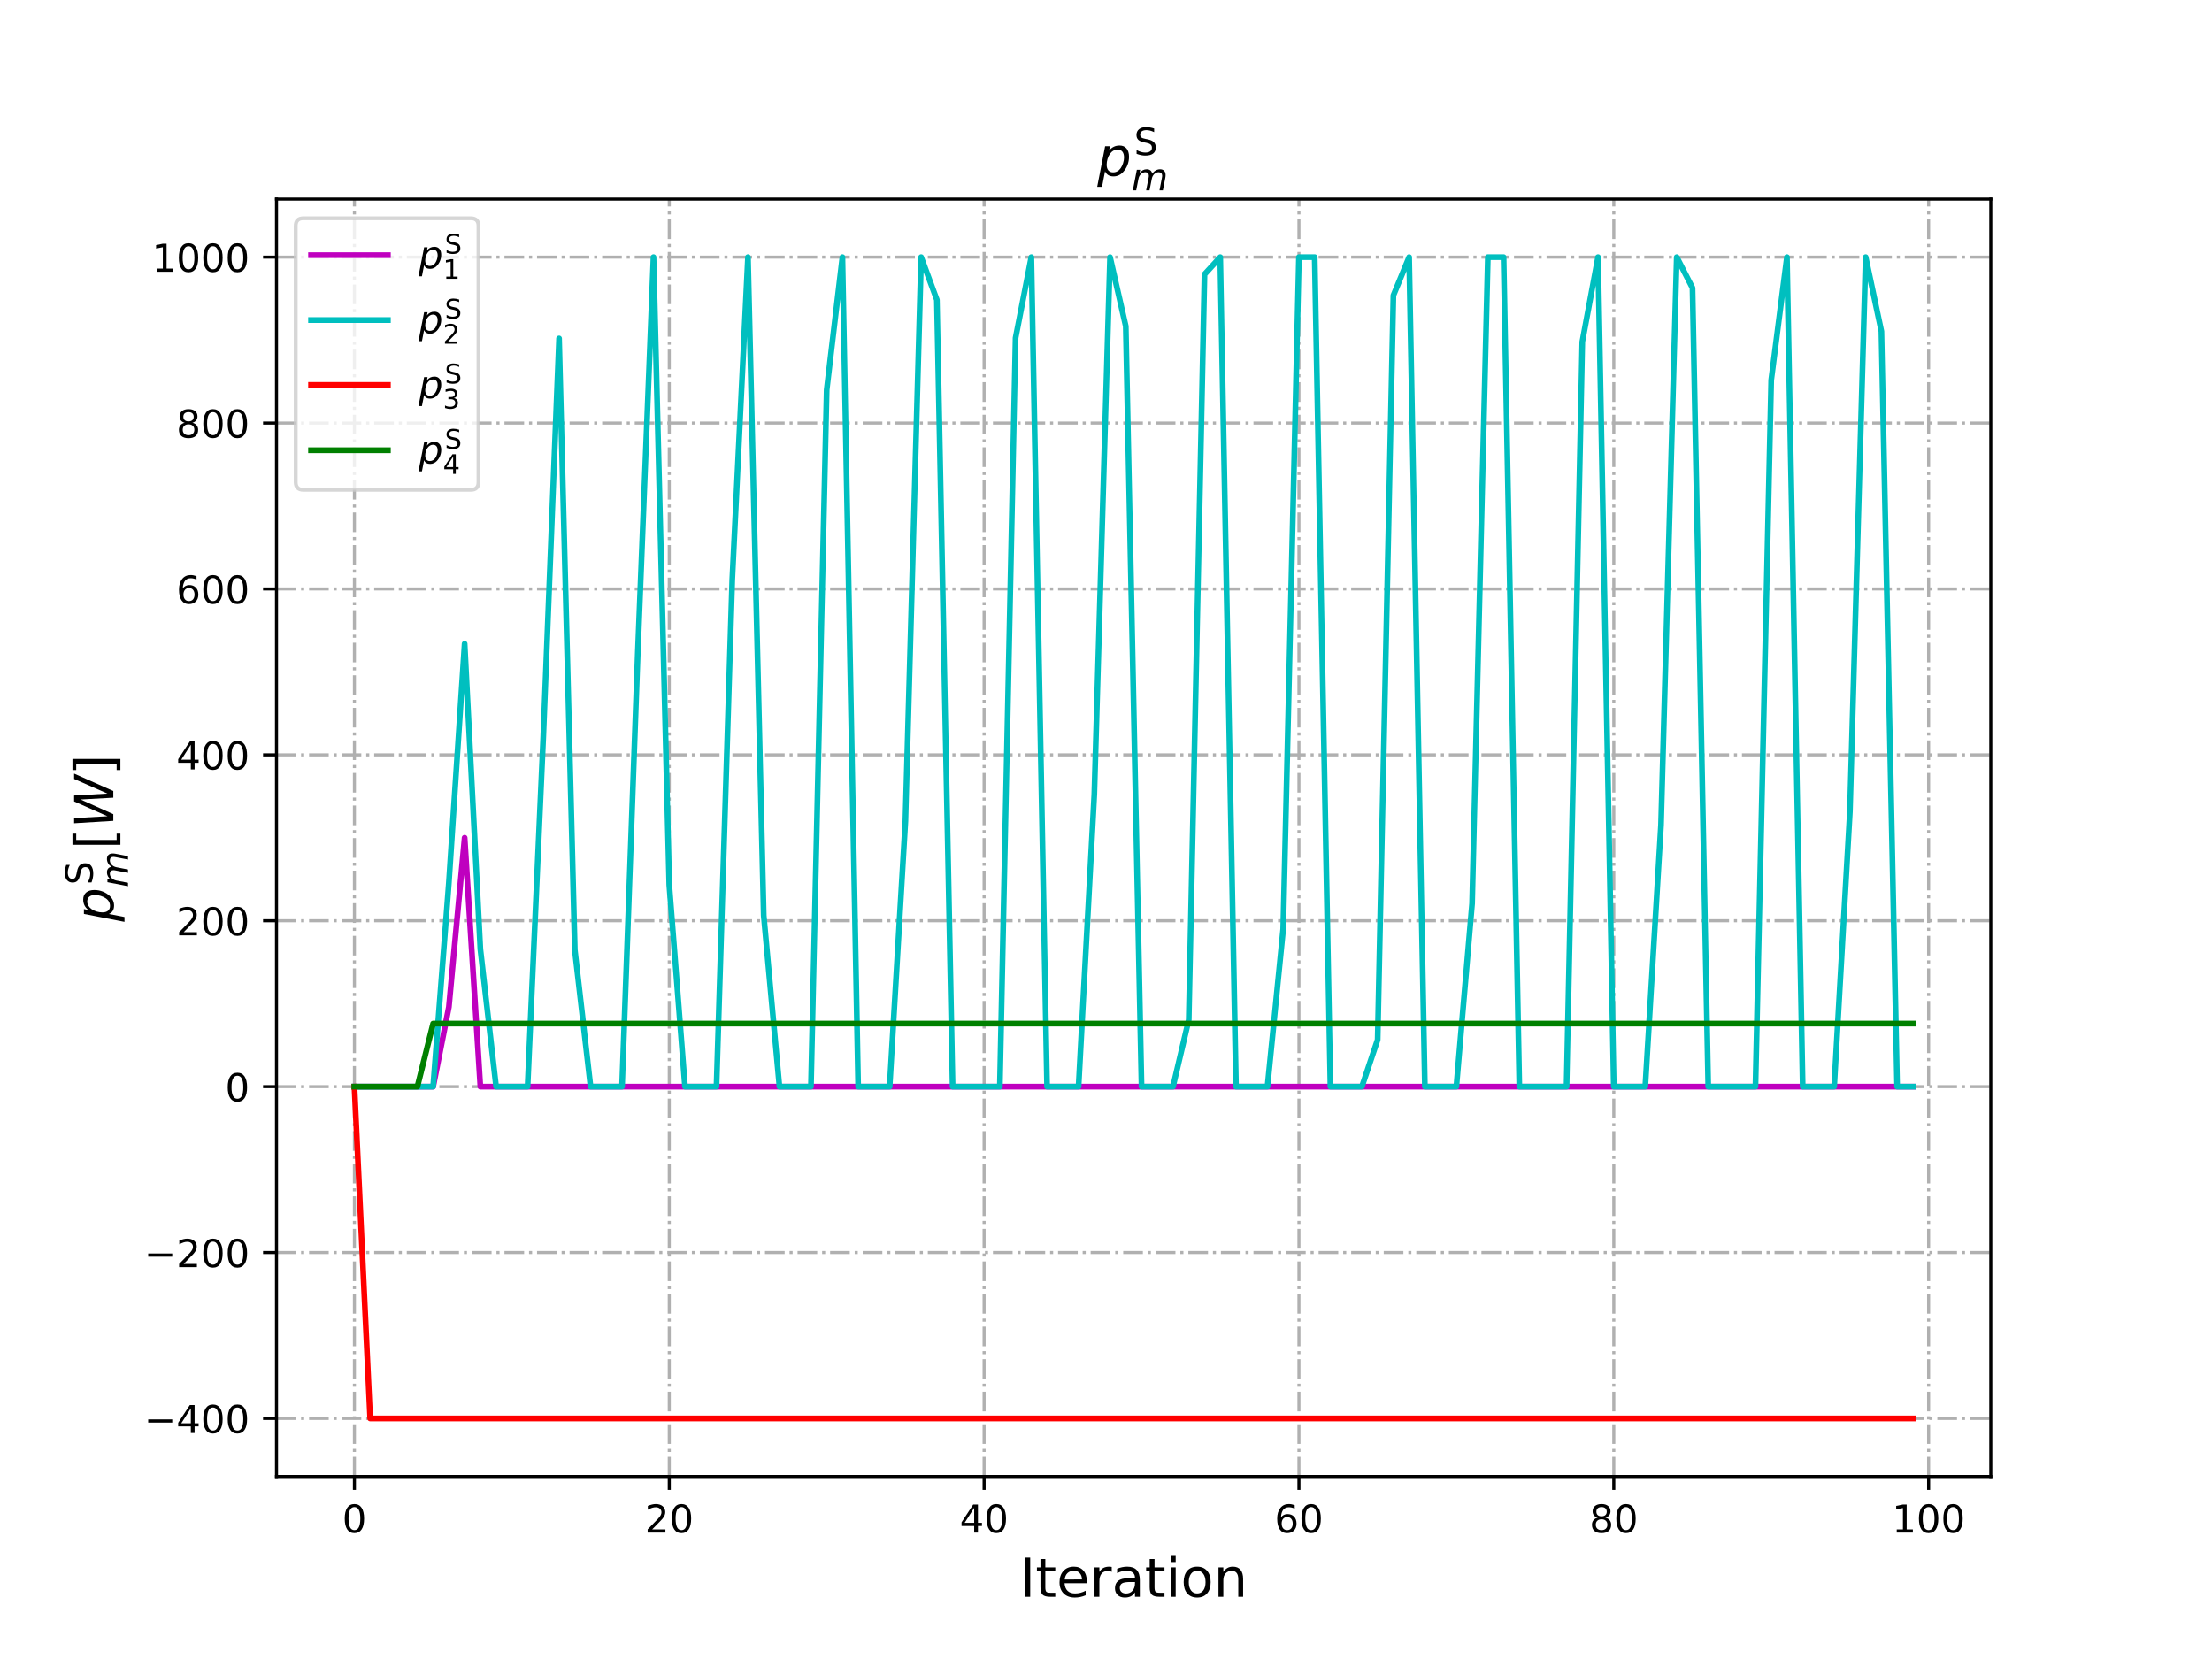 <?xml version="1.0" encoding="utf-8" standalone="no"?>
<!DOCTYPE svg PUBLIC "-//W3C//DTD SVG 1.1//EN"
  "http://www.w3.org/Graphics/SVG/1.1/DTD/svg11.dtd">
<!-- Created with matplotlib (http://matplotlib.org/) -->
<svg height="432pt" version="1.1" viewBox="0 0 576 432" width="576pt" xmlns="http://www.w3.org/2000/svg" xmlns:xlink="http://www.w3.org/1999/xlink">
 <defs>
  <style type="text/css">
*{stroke-linecap:butt;stroke-linejoin:round;}
  </style>
 </defs>
 <g id="figure_1">
  <g id="patch_1">
   <path d="M 0 432 
L 576 432 
L 576 0 
L 0 0 
z
" style="fill:#ffffff;"/>
  </g>
  <g id="axes_1">
   <g id="patch_2">
    <path d="M 72 384.48 
L 518.4 384.48 
L 518.4 51.84 
L 72 51.84 
z
" style="fill:#ffffff;"/>
   </g>
   <g id="matplotlib.axis_1">
    <g id="xtick_1">
     <g id="line2d_1">
      <path clip-path="url(#pe2e705631d)" d="M 92.291 384.48 
L 92.291 51.84 
" style="fill:none;stroke:#b0b0b0;stroke-dasharray:5.12,1.28,0.8,1.28;stroke-dashoffset:0;stroke-width:0.8;"/>
     </g>
     <g id="line2d_2">
      <defs>
       <path d="M 0 0 
L 0 3.5 
" id="m7754d04699" style="stroke:#000000;stroke-width:0.8;"/>
      </defs>
      <g>
       <use style="stroke:#000000;stroke-width:0.8;" x="92.291" xlink:href="#m7754d04699" y="384.48"/>
      </g>
     </g>
     <g id="text_1">
      <!-- 0 -->
      <defs>
       <path d="M 31.781 66.406 
Q 24.172 66.406 20.328 58.906 
Q 16.5 51.422 16.5 36.375 
Q 16.5 21.391 20.328 13.891 
Q 24.172 6.391 31.781 6.391 
Q 39.453 6.391 43.281 13.891 
Q 47.125 21.391 47.125 36.375 
Q 47.125 51.422 43.281 58.906 
Q 39.453 66.406 31.781 66.406 
z
M 31.781 74.219 
Q 44.047 74.219 50.516 64.516 
Q 56.984 54.828 56.984 36.375 
Q 56.984 17.969 50.516 8.266 
Q 44.047 -1.422 31.781 -1.422 
Q 19.531 -1.422 13.062 8.266 
Q 6.594 17.969 6.594 36.375 
Q 6.594 54.828 13.062 64.516 
Q 19.531 74.219 31.781 74.219 
z
" id="DejaVuSans-30"/>
      </defs>
      <g transform="translate(89.11 399.078)scale(0.1 -0.1)">
       <use xlink:href="#DejaVuSans-30"/>
      </g>
     </g>
    </g>
    <g id="xtick_2">
     <g id="line2d_3">
      <path clip-path="url(#pe2e705631d)" d="M 174.274 384.48 
L 174.274 51.84 
" style="fill:none;stroke:#b0b0b0;stroke-dasharray:5.12,1.28,0.8,1.28;stroke-dashoffset:0;stroke-width:0.8;"/>
     </g>
     <g id="line2d_4">
      <g>
       <use style="stroke:#000000;stroke-width:0.8;" x="174.274" xlink:href="#m7754d04699" y="384.48"/>
      </g>
     </g>
     <g id="text_2">
      <!-- 20 -->
      <defs>
       <path d="M 19.188 8.297 
L 53.609 8.297 
L 53.609 0 
L 7.328 0 
L 7.328 8.297 
Q 12.938 14.109 22.625 23.891 
Q 32.328 33.688 34.812 36.531 
Q 39.547 41.844 41.422 45.531 
Q 43.312 49.219 43.312 52.781 
Q 43.312 58.594 39.234 62.25 
Q 35.156 65.922 28.609 65.922 
Q 23.969 65.922 18.812 64.312 
Q 13.672 62.703 7.812 59.422 
L 7.812 69.391 
Q 13.766 71.781 18.938 73 
Q 24.125 74.219 28.422 74.219 
Q 39.75 74.219 46.484 68.547 
Q 53.219 62.891 53.219 53.422 
Q 53.219 48.922 51.531 44.891 
Q 49.859 40.875 45.406 35.406 
Q 44.188 33.984 37.641 27.219 
Q 31.109 20.453 19.188 8.297 
z
" id="DejaVuSans-32"/>
      </defs>
      <g transform="translate(167.912 399.078)scale(0.1 -0.1)">
       <use xlink:href="#DejaVuSans-32"/>
       <use x="63.623" xlink:href="#DejaVuSans-30"/>
      </g>
     </g>
    </g>
    <g id="xtick_3">
     <g id="line2d_5">
      <path clip-path="url(#pe2e705631d)" d="M 256.258 384.48 
L 256.258 51.84 
" style="fill:none;stroke:#b0b0b0;stroke-dasharray:5.12,1.28,0.8,1.28;stroke-dashoffset:0;stroke-width:0.8;"/>
     </g>
     <g id="line2d_6">
      <g>
       <use style="stroke:#000000;stroke-width:0.8;" x="256.258" xlink:href="#m7754d04699" y="384.48"/>
      </g>
     </g>
     <g id="text_3">
      <!-- 40 -->
      <defs>
       <path d="M 37.797 64.312 
L 12.891 25.391 
L 37.797 25.391 
z
M 35.203 72.906 
L 47.609 72.906 
L 47.609 25.391 
L 58.016 25.391 
L 58.016 17.188 
L 47.609 17.188 
L 47.609 0 
L 37.797 0 
L 37.797 17.188 
L 4.891 17.188 
L 4.891 26.703 
z
" id="DejaVuSans-34"/>
      </defs>
      <g transform="translate(249.895 399.078)scale(0.1 -0.1)">
       <use xlink:href="#DejaVuSans-34"/>
       <use x="63.623" xlink:href="#DejaVuSans-30"/>
      </g>
     </g>
    </g>
    <g id="xtick_4">
     <g id="line2d_7">
      <path clip-path="url(#pe2e705631d)" d="M 338.241 384.48 
L 338.241 51.84 
" style="fill:none;stroke:#b0b0b0;stroke-dasharray:5.12,1.28,0.8,1.28;stroke-dashoffset:0;stroke-width:0.8;"/>
     </g>
     <g id="line2d_8">
      <g>
       <use style="stroke:#000000;stroke-width:0.8;" x="338.241" xlink:href="#m7754d04699" y="384.48"/>
      </g>
     </g>
     <g id="text_4">
      <!-- 60 -->
      <defs>
       <path d="M 33.016 40.375 
Q 26.375 40.375 22.484 35.828 
Q 18.609 31.297 18.609 23.391 
Q 18.609 15.531 22.484 10.953 
Q 26.375 6.391 33.016 6.391 
Q 39.656 6.391 43.531 10.953 
Q 47.406 15.531 47.406 23.391 
Q 47.406 31.297 43.531 35.828 
Q 39.656 40.375 33.016 40.375 
z
M 52.594 71.297 
L 52.594 62.312 
Q 48.875 64.062 45.094 64.984 
Q 41.312 65.922 37.594 65.922 
Q 27.828 65.922 22.672 59.328 
Q 17.531 52.734 16.797 39.406 
Q 19.672 43.656 24.016 45.922 
Q 28.375 48.188 33.594 48.188 
Q 44.578 48.188 50.953 41.516 
Q 57.328 34.859 57.328 23.391 
Q 57.328 12.156 50.688 5.359 
Q 44.047 -1.422 33.016 -1.422 
Q 20.359 -1.422 13.672 8.266 
Q 6.984 17.969 6.984 36.375 
Q 6.984 53.656 15.188 63.938 
Q 23.391 74.219 37.203 74.219 
Q 40.922 74.219 44.703 73.484 
Q 48.484 72.75 52.594 71.297 
z
" id="DejaVuSans-36"/>
      </defs>
      <g transform="translate(331.879 399.078)scale(0.1 -0.1)">
       <use xlink:href="#DejaVuSans-36"/>
       <use x="63.623" xlink:href="#DejaVuSans-30"/>
      </g>
     </g>
    </g>
    <g id="xtick_5">
     <g id="line2d_9">
      <path clip-path="url(#pe2e705631d)" d="M 420.225 384.48 
L 420.225 51.84 
" style="fill:none;stroke:#b0b0b0;stroke-dasharray:5.12,1.28,0.8,1.28;stroke-dashoffset:0;stroke-width:0.8;"/>
     </g>
     <g id="line2d_10">
      <g>
       <use style="stroke:#000000;stroke-width:0.8;" x="420.225" xlink:href="#m7754d04699" y="384.48"/>
      </g>
     </g>
     <g id="text_5">
      <!-- 80 -->
      <defs>
       <path d="M 31.781 34.625 
Q 24.75 34.625 20.719 30.859 
Q 16.703 27.094 16.703 20.516 
Q 16.703 13.922 20.719 10.156 
Q 24.75 6.391 31.781 6.391 
Q 38.812 6.391 42.859 10.172 
Q 46.922 13.969 46.922 20.516 
Q 46.922 27.094 42.891 30.859 
Q 38.875 34.625 31.781 34.625 
z
M 21.922 38.812 
Q 15.578 40.375 12.031 44.719 
Q 8.5 49.078 8.5 55.328 
Q 8.5 64.062 14.719 69.141 
Q 20.953 74.219 31.781 74.219 
Q 42.672 74.219 48.875 69.141 
Q 55.078 64.062 55.078 55.328 
Q 55.078 49.078 51.531 44.719 
Q 48 40.375 41.703 38.812 
Q 48.828 37.156 52.797 32.312 
Q 56.781 27.484 56.781 20.516 
Q 56.781 9.906 50.312 4.234 
Q 43.844 -1.422 31.781 -1.422 
Q 19.734 -1.422 13.25 4.234 
Q 6.781 9.906 6.781 20.516 
Q 6.781 27.484 10.781 32.312 
Q 14.797 37.156 21.922 38.812 
z
M 18.312 54.391 
Q 18.312 48.734 21.844 45.562 
Q 25.391 42.391 31.781 42.391 
Q 38.141 42.391 41.719 45.562 
Q 45.312 48.734 45.312 54.391 
Q 45.312 60.062 41.719 63.234 
Q 38.141 66.406 31.781 66.406 
Q 25.391 66.406 21.844 63.234 
Q 18.312 60.062 18.312 54.391 
z
" id="DejaVuSans-38"/>
      </defs>
      <g transform="translate(413.862 399.078)scale(0.1 -0.1)">
       <use xlink:href="#DejaVuSans-38"/>
       <use x="63.623" xlink:href="#DejaVuSans-30"/>
      </g>
     </g>
    </g>
    <g id="xtick_6">
     <g id="line2d_11">
      <path clip-path="url(#pe2e705631d)" d="M 502.208 384.48 
L 502.208 51.84 
" style="fill:none;stroke:#b0b0b0;stroke-dasharray:5.12,1.28,0.8,1.28;stroke-dashoffset:0;stroke-width:0.8;"/>
     </g>
     <g id="line2d_12">
      <g>
       <use style="stroke:#000000;stroke-width:0.8;" x="502.208" xlink:href="#m7754d04699" y="384.48"/>
      </g>
     </g>
     <g id="text_6">
      <!-- 100 -->
      <defs>
       <path d="M 12.406 8.297 
L 28.516 8.297 
L 28.516 63.922 
L 10.984 60.406 
L 10.984 69.391 
L 28.422 72.906 
L 38.281 72.906 
L 38.281 8.297 
L 54.391 8.297 
L 54.391 0 
L 12.406 0 
z
" id="DejaVuSans-31"/>
      </defs>
      <g transform="translate(492.665 399.078)scale(0.1 -0.1)">
       <use xlink:href="#DejaVuSans-31"/>
       <use x="63.623" xlink:href="#DejaVuSans-30"/>
       <use x="127.246" xlink:href="#DejaVuSans-30"/>
      </g>
     </g>
    </g>
    <g id="text_7">
     <!-- Iteration -->
     <defs>
      <path d="M 9.812 72.906 
L 19.672 72.906 
L 19.672 0 
L 9.812 0 
z
" id="DejaVuSans-49"/>
      <path d="M 18.312 70.219 
L 18.312 54.688 
L 36.812 54.688 
L 36.812 47.703 
L 18.312 47.703 
L 18.312 18.016 
Q 18.312 11.328 20.141 9.422 
Q 21.969 7.516 27.594 7.516 
L 36.812 7.516 
L 36.812 0 
L 27.594 0 
Q 17.188 0 13.234 3.875 
Q 9.281 7.766 9.281 18.016 
L 9.281 47.703 
L 2.688 47.703 
L 2.688 54.688 
L 9.281 54.688 
L 9.281 70.219 
z
" id="DejaVuSans-74"/>
      <path d="M 56.203 29.594 
L 56.203 25.203 
L 14.891 25.203 
Q 15.484 15.922 20.484 11.062 
Q 25.484 6.203 34.422 6.203 
Q 39.594 6.203 44.453 7.469 
Q 49.312 8.734 54.109 11.281 
L 54.109 2.781 
Q 49.266 0.734 44.188 -0.344 
Q 39.109 -1.422 33.891 -1.422 
Q 20.797 -1.422 13.156 6.188 
Q 5.516 13.812 5.516 26.812 
Q 5.516 40.234 12.766 48.109 
Q 20.016 56 32.328 56 
Q 43.359 56 49.781 48.891 
Q 56.203 41.797 56.203 29.594 
z
M 47.219 32.234 
Q 47.125 39.594 43.094 43.984 
Q 39.062 48.391 32.422 48.391 
Q 24.906 48.391 20.391 44.141 
Q 15.875 39.891 15.188 32.172 
z
" id="DejaVuSans-65"/>
      <path d="M 41.109 46.297 
Q 39.594 47.172 37.812 47.578 
Q 36.031 48 33.891 48 
Q 26.266 48 22.188 43.047 
Q 18.109 38.094 18.109 28.812 
L 18.109 0 
L 9.078 0 
L 9.078 54.688 
L 18.109 54.688 
L 18.109 46.188 
Q 20.953 51.172 25.484 53.578 
Q 30.031 56 36.531 56 
Q 37.453 56 38.578 55.875 
Q 39.703 55.766 41.062 55.516 
z
" id="DejaVuSans-72"/>
      <path d="M 34.281 27.484 
Q 23.391 27.484 19.188 25 
Q 14.984 22.516 14.984 16.5 
Q 14.984 11.719 18.141 8.906 
Q 21.297 6.109 26.703 6.109 
Q 34.188 6.109 38.703 11.406 
Q 43.219 16.703 43.219 25.484 
L 43.219 27.484 
z
M 52.203 31.203 
L 52.203 0 
L 43.219 0 
L 43.219 8.297 
Q 40.141 3.328 35.547 0.953 
Q 30.953 -1.422 24.312 -1.422 
Q 15.922 -1.422 10.953 3.297 
Q 6 8.016 6 15.922 
Q 6 25.141 12.172 29.828 
Q 18.359 34.516 30.609 34.516 
L 43.219 34.516 
L 43.219 35.406 
Q 43.219 41.609 39.141 45 
Q 35.062 48.391 27.688 48.391 
Q 23 48.391 18.547 47.266 
Q 14.109 46.141 10.016 43.891 
L 10.016 52.203 
Q 14.938 54.109 19.578 55.047 
Q 24.219 56 28.609 56 
Q 40.484 56 46.344 49.844 
Q 52.203 43.703 52.203 31.203 
z
" id="DejaVuSans-61"/>
      <path d="M 9.422 54.688 
L 18.406 54.688 
L 18.406 0 
L 9.422 0 
z
M 9.422 75.984 
L 18.406 75.984 
L 18.406 64.594 
L 9.422 64.594 
z
" id="DejaVuSans-69"/>
      <path d="M 30.609 48.391 
Q 23.391 48.391 19.188 42.75 
Q 14.984 37.109 14.984 27.297 
Q 14.984 17.484 19.156 11.844 
Q 23.344 6.203 30.609 6.203 
Q 37.797 6.203 41.984 11.859 
Q 46.188 17.531 46.188 27.297 
Q 46.188 37.016 41.984 42.703 
Q 37.797 48.391 30.609 48.391 
z
M 30.609 56 
Q 42.328 56 49.016 48.375 
Q 55.719 40.766 55.719 27.297 
Q 55.719 13.875 49.016 6.219 
Q 42.328 -1.422 30.609 -1.422 
Q 18.844 -1.422 12.172 6.219 
Q 5.516 13.875 5.516 27.297 
Q 5.516 40.766 12.172 48.375 
Q 18.844 56 30.609 56 
z
" id="DejaVuSans-6f"/>
      <path d="M 54.891 33.016 
L 54.891 0 
L 45.906 0 
L 45.906 32.719 
Q 45.906 40.484 42.875 44.328 
Q 39.844 48.188 33.797 48.188 
Q 26.516 48.188 22.312 43.547 
Q 18.109 38.922 18.109 30.906 
L 18.109 0 
L 9.078 0 
L 9.078 54.688 
L 18.109 54.688 
L 18.109 46.188 
Q 21.344 51.125 25.703 53.562 
Q 30.078 56 35.797 56 
Q 45.219 56 50.047 50.172 
Q 54.891 44.344 54.891 33.016 
z
" id="DejaVuSans-6e"/>
     </defs>
     <g transform="translate(265.508 415.796)scale(0.14 -0.14)">
      <use xlink:href="#DejaVuSans-49"/>
      <use x="29.492" xlink:href="#DejaVuSans-74"/>
      <use x="68.701" xlink:href="#DejaVuSans-65"/>
      <use x="130.225" xlink:href="#DejaVuSans-72"/>
      <use x="171.338" xlink:href="#DejaVuSans-61"/>
      <use x="232.617" xlink:href="#DejaVuSans-74"/>
      <use x="271.826" xlink:href="#DejaVuSans-69"/>
      <use x="299.609" xlink:href="#DejaVuSans-6f"/>
      <use x="360.791" xlink:href="#DejaVuSans-6e"/>
     </g>
    </g>
   </g>
   <g id="matplotlib.axis_2">
    <g id="ytick_1">
     <g id="line2d_13">
      <path clip-path="url(#pe2e705631d)" d="M 72 369.36 
L 518.4 369.36 
" style="fill:none;stroke:#b0b0b0;stroke-dasharray:5.12,1.28,0.8,1.28;stroke-dashoffset:0;stroke-width:0.8;"/>
     </g>
     <g id="line2d_14">
      <defs>
       <path d="M 0 0 
L -3.5 0 
" id="md1f76a8d13" style="stroke:#000000;stroke-width:0.8;"/>
      </defs>
      <g>
       <use style="stroke:#000000;stroke-width:0.8;" x="72" xlink:href="#md1f76a8d13" y="369.36"/>
      </g>
     </g>
     <g id="text_8">
      <!-- −400 -->
      <defs>
       <path d="M 10.594 35.5 
L 73.188 35.5 
L 73.188 27.203 
L 10.594 27.203 
z
" id="DejaVuSans-2212"/>
      </defs>
      <g transform="translate(37.533 373.159)scale(0.1 -0.1)">
       <use xlink:href="#DejaVuSans-2212"/>
       <use x="83.789" xlink:href="#DejaVuSans-34"/>
       <use x="147.412" xlink:href="#DejaVuSans-30"/>
       <use x="211.035" xlink:href="#DejaVuSans-30"/>
      </g>
     </g>
    </g>
    <g id="ytick_2">
     <g id="line2d_15">
      <path clip-path="url(#pe2e705631d)" d="M 72 326.16 
L 518.4 326.16 
" style="fill:none;stroke:#b0b0b0;stroke-dasharray:5.12,1.28,0.8,1.28;stroke-dashoffset:0;stroke-width:0.8;"/>
     </g>
     <g id="line2d_16">
      <g>
       <use style="stroke:#000000;stroke-width:0.8;" x="72" xlink:href="#md1f76a8d13" y="326.16"/>
      </g>
     </g>
     <g id="text_9">
      <!-- −200 -->
      <g transform="translate(37.533 329.959)scale(0.1 -0.1)">
       <use xlink:href="#DejaVuSans-2212"/>
       <use x="83.789" xlink:href="#DejaVuSans-32"/>
       <use x="147.412" xlink:href="#DejaVuSans-30"/>
       <use x="211.035" xlink:href="#DejaVuSans-30"/>
      </g>
     </g>
    </g>
    <g id="ytick_3">
     <g id="line2d_17">
      <path clip-path="url(#pe2e705631d)" d="M 72 282.96 
L 518.4 282.96 
" style="fill:none;stroke:#b0b0b0;stroke-dasharray:5.12,1.28,0.8,1.28;stroke-dashoffset:0;stroke-width:0.8;"/>
     </g>
     <g id="line2d_18">
      <g>
       <use style="stroke:#000000;stroke-width:0.8;" x="72" xlink:href="#md1f76a8d13" y="282.96"/>
      </g>
     </g>
     <g id="text_10">
      <!-- 0 -->
      <g transform="translate(58.638 286.759)scale(0.1 -0.1)">
       <use xlink:href="#DejaVuSans-30"/>
      </g>
     </g>
    </g>
    <g id="ytick_4">
     <g id="line2d_19">
      <path clip-path="url(#pe2e705631d)" d="M 72 239.76 
L 518.4 239.76 
" style="fill:none;stroke:#b0b0b0;stroke-dasharray:5.12,1.28,0.8,1.28;stroke-dashoffset:0;stroke-width:0.8;"/>
     </g>
     <g id="line2d_20">
      <g>
       <use style="stroke:#000000;stroke-width:0.8;" x="72" xlink:href="#md1f76a8d13" y="239.76"/>
      </g>
     </g>
     <g id="text_11">
      <!-- 200 -->
      <g transform="translate(45.913 243.559)scale(0.1 -0.1)">
       <use xlink:href="#DejaVuSans-32"/>
       <use x="63.623" xlink:href="#DejaVuSans-30"/>
       <use x="127.246" xlink:href="#DejaVuSans-30"/>
      </g>
     </g>
    </g>
    <g id="ytick_5">
     <g id="line2d_21">
      <path clip-path="url(#pe2e705631d)" d="M 72 196.56 
L 518.4 196.56 
" style="fill:none;stroke:#b0b0b0;stroke-dasharray:5.12,1.28,0.8,1.28;stroke-dashoffset:0;stroke-width:0.8;"/>
     </g>
     <g id="line2d_22">
      <g>
       <use style="stroke:#000000;stroke-width:0.8;" x="72" xlink:href="#md1f76a8d13" y="196.56"/>
      </g>
     </g>
     <g id="text_12">
      <!-- 400 -->
      <g transform="translate(45.913 200.359)scale(0.1 -0.1)">
       <use xlink:href="#DejaVuSans-34"/>
       <use x="63.623" xlink:href="#DejaVuSans-30"/>
       <use x="127.246" xlink:href="#DejaVuSans-30"/>
      </g>
     </g>
    </g>
    <g id="ytick_6">
     <g id="line2d_23">
      <path clip-path="url(#pe2e705631d)" d="M 72 153.36 
L 518.4 153.36 
" style="fill:none;stroke:#b0b0b0;stroke-dasharray:5.12,1.28,0.8,1.28;stroke-dashoffset:0;stroke-width:0.8;"/>
     </g>
     <g id="line2d_24">
      <g>
       <use style="stroke:#000000;stroke-width:0.8;" x="72" xlink:href="#md1f76a8d13" y="153.36"/>
      </g>
     </g>
     <g id="text_13">
      <!-- 600 -->
      <g transform="translate(45.913 157.159)scale(0.1 -0.1)">
       <use xlink:href="#DejaVuSans-36"/>
       <use x="63.623" xlink:href="#DejaVuSans-30"/>
       <use x="127.246" xlink:href="#DejaVuSans-30"/>
      </g>
     </g>
    </g>
    <g id="ytick_7">
     <g id="line2d_25">
      <path clip-path="url(#pe2e705631d)" d="M 72 110.16 
L 518.4 110.16 
" style="fill:none;stroke:#b0b0b0;stroke-dasharray:5.12,1.28,0.8,1.28;stroke-dashoffset:0;stroke-width:0.8;"/>
     </g>
     <g id="line2d_26">
      <g>
       <use style="stroke:#000000;stroke-width:0.8;" x="72" xlink:href="#md1f76a8d13" y="110.16"/>
      </g>
     </g>
     <g id="text_14">
      <!-- 800 -->
      <g transform="translate(45.913 113.959)scale(0.1 -0.1)">
       <use xlink:href="#DejaVuSans-38"/>
       <use x="63.623" xlink:href="#DejaVuSans-30"/>
       <use x="127.246" xlink:href="#DejaVuSans-30"/>
      </g>
     </g>
    </g>
    <g id="ytick_8">
     <g id="line2d_27">
      <path clip-path="url(#pe2e705631d)" d="M 72 66.96 
L 518.4 66.96 
" style="fill:none;stroke:#b0b0b0;stroke-dasharray:5.12,1.28,0.8,1.28;stroke-dashoffset:0;stroke-width:0.8;"/>
     </g>
     <g id="line2d_28">
      <g>
       <use style="stroke:#000000;stroke-width:0.8;" x="72" xlink:href="#md1f76a8d13" y="66.96"/>
      </g>
     </g>
     <g id="text_15">
      <!-- 1000 -->
      <g transform="translate(39.55 70.759)scale(0.1 -0.1)">
       <use xlink:href="#DejaVuSans-31"/>
       <use x="63.623" xlink:href="#DejaVuSans-30"/>
       <use x="127.246" xlink:href="#DejaVuSans-30"/>
       <use x="190.869" xlink:href="#DejaVuSans-30"/>
      </g>
     </g>
    </g>
    <g id="text_16">
     <!-- $p^\mathrm{S}_{m}[W]$ -->
     <defs>
      <path d="M 49.609 33.688 
Q 49.609 40.875 46.484 44.672 
Q 43.359 48.484 37.5 48.484 
Q 33.5 48.484 29.859 46.438 
Q 26.219 44.391 23.391 40.484 
Q 20.609 36.625 18.938 31.156 
Q 17.281 25.688 17.281 20.312 
Q 17.281 13.484 20.406 9.797 
Q 23.531 6.109 29.297 6.109 
Q 33.547 6.109 37.188 8.109 
Q 40.828 10.109 43.406 13.922 
Q 46.188 17.922 47.891 23.344 
Q 49.609 28.766 49.609 33.688 
z
M 21.781 46.391 
Q 25.391 51.125 30.297 53.562 
Q 35.203 56 41.219 56 
Q 49.609 56 54.25 50.5 
Q 58.891 45.016 58.891 35.109 
Q 58.891 27 56 19.656 
Q 53.125 12.312 47.703 6.5 
Q 44.094 2.641 39.547 0.609 
Q 35.016 -1.422 29.984 -1.422 
Q 24.172 -1.422 20.219 1 
Q 16.266 3.422 14.312 8.203 
L 8.688 -20.797 
L -0.297 -20.797 
L 14.406 54.688 
L 23.391 54.688 
z
" id="DejaVuSans-Oblique-70"/>
      <path d="M 53.516 70.516 
L 53.516 60.891 
Q 47.906 63.578 42.922 64.891 
Q 37.938 66.219 33.297 66.219 
Q 25.25 66.219 20.875 63.094 
Q 16.5 59.969 16.5 54.203 
Q 16.5 49.359 19.406 46.891 
Q 22.312 44.438 30.422 42.922 
L 36.375 41.703 
Q 47.406 39.594 52.656 34.297 
Q 57.906 29 57.906 20.125 
Q 57.906 9.516 50.797 4.047 
Q 43.703 -1.422 29.984 -1.422 
Q 24.812 -1.422 18.969 -0.25 
Q 13.141 0.922 6.891 3.219 
L 6.891 13.375 
Q 12.891 10.016 18.656 8.297 
Q 24.422 6.594 29.984 6.594 
Q 38.422 6.594 43.016 9.906 
Q 47.609 13.234 47.609 19.391 
Q 47.609 24.75 44.312 27.781 
Q 41.016 30.812 33.5 32.328 
L 27.484 33.5 
Q 16.453 35.688 11.516 40.375 
Q 6.594 45.062 6.594 53.422 
Q 6.594 63.094 13.406 68.656 
Q 20.219 74.219 32.172 74.219 
Q 37.312 74.219 42.625 73.281 
Q 47.953 72.359 53.516 70.516 
z
" id="DejaVuSans-53"/>
      <path d="M 89.797 33.016 
L 83.406 0 
L 74.422 0 
L 80.719 32.719 
Q 81.109 34.812 81.297 36.328 
Q 81.5 37.844 81.5 38.922 
Q 81.5 43.312 79.047 45.75 
Q 76.609 48.188 72.219 48.188 
Q 65.672 48.188 60.547 43.281 
Q 55.422 38.375 53.906 30.516 
L 47.906 0 
L 38.922 0 
L 45.312 32.719 
Q 45.703 34.516 45.891 36.047 
Q 46.094 37.594 46.094 38.812 
Q 46.094 43.266 43.656 45.719 
Q 41.219 48.188 36.922 48.188 
Q 30.281 48.188 25.141 43.281 
Q 20.016 38.375 18.5 30.516 
L 12.5 0 
L 3.516 0 
L 14.203 54.688 
L 23.188 54.688 
L 21.484 46.188 
Q 25.141 50.984 30.047 53.484 
Q 34.969 56 40.578 56 
Q 46.531 56 50.359 52.875 
Q 54.203 49.75 54.984 44.188 
Q 59.078 49.953 64.469 52.969 
Q 69.875 56 75.875 56 
Q 82.906 56 86.734 51.953 
Q 90.578 47.906 90.578 40.484 
Q 90.578 38.875 90.375 36.938 
Q 90.188 35.016 89.797 33.016 
z
" id="DejaVuSans-Oblique-6d"/>
      <path d="M 8.594 75.984 
L 29.297 75.984 
L 29.297 69 
L 17.578 69 
L 17.578 -6.203 
L 29.297 -6.203 
L 29.297 -13.188 
L 8.594 -13.188 
z
" id="DejaVuSans-5b"/>
      <path d="M 9.625 72.906 
L 19.188 72.906 
L 22.703 10.891 
L 50.203 72.906 
L 61.188 72.906 
L 64.797 10.891 
L 92 72.906 
L 102 72.906 
L 69.578 0 
L 57.172 0 
L 53.812 60.797 
L 26.516 0 
L 14.109 0 
z
" id="DejaVuSans-Oblique-57"/>
      <path d="M 30.422 75.984 
L 30.422 -13.188 
L 9.719 -13.188 
L 9.719 -6.203 
L 21.391 -6.203 
L 21.391 69 
L 9.719 69 
L 9.719 75.984 
z
" id="DejaVuSans-5d"/>
     </defs>
     <g transform="translate(29.613 240)rotate(-90)scale(0.14 -0.14)">
      <use transform="translate(0 0.766)" xlink:href="#DejaVuSans-Oblique-70"/>
      <use transform="translate(68.126 39.047)scale(0.7)" xlink:href="#DejaVuSans-53"/>
      <use transform="translate(63.477 -26.578)scale(0.7)" xlink:href="#DejaVuSans-Oblique-6d"/>
      <use transform="translate(134.399 0.766)" xlink:href="#DejaVuSans-5b"/>
      <use transform="translate(173.413 0.766)" xlink:href="#DejaVuSans-Oblique-57"/>
      <use transform="translate(272.29 0.766)" xlink:href="#DejaVuSans-5d"/>
     </g>
    </g>
   </g>
   <g id="line2d_29">
    <path clip-path="url(#pe2e705631d)" d="M 92.291 282.96 
L 96.39 282.96 
L 100.489 282.96 
L 104.588 282.96 
L 108.688 282.96 
L 112.787 282.96 
L 116.886 262.218 
L 120.985 218.16 
L 125.084 282.96 
L 129.183 282.96 
L 133.283 282.96 
L 137.382 282.96 
L 141.481 282.96 
L 145.58 282.96 
L 149.679 282.96 
L 153.779 282.96 
L 157.878 282.96 
L 161.977 282.96 
L 166.076 282.96 
L 170.175 282.96 
L 174.274 282.96 
L 178.374 282.96 
L 182.473 282.96 
L 186.572 282.96 
L 190.671 282.96 
L 194.77 282.96 
L 198.869 282.96 
L 202.969 282.96 
L 207.068 282.96 
L 211.167 282.96 
L 215.266 282.96 
L 219.365 282.96 
L 223.464 282.96 
L 227.564 282.96 
L 231.663 282.96 
L 235.762 282.96 
L 239.861 282.96 
L 243.96 282.96 
L 248.06 282.96 
L 252.159 282.96 
L 256.258 282.96 
L 260.357 282.96 
L 264.456 282.96 
L 268.555 282.96 
L 272.655 282.96 
L 276.754 282.96 
L 280.853 282.96 
L 284.952 282.96 
L 289.051 282.96 
L 293.15 282.96 
L 297.25 282.96 
L 301.349 282.96 
L 305.448 282.96 
L 309.547 282.96 
L 313.646 282.96 
L 317.745 282.96 
L 321.845 282.96 
L 325.944 282.96 
L 330.043 282.96 
L 334.142 282.96 
L 338.241 282.96 
L 342.34 282.96 
L 346.44 282.96 
L 350.539 282.96 
L 354.638 282.96 
L 358.737 282.96 
L 362.836 282.96 
L 366.936 282.96 
L 371.035 282.96 
L 375.134 282.96 
L 379.233 282.96 
L 383.332 282.96 
L 387.431 282.96 
L 391.531 282.96 
L 395.63 282.96 
L 399.729 282.96 
L 403.828 282.96 
L 407.927 282.96 
L 412.026 282.96 
L 416.126 282.96 
L 420.225 282.96 
L 424.324 282.96 
L 428.423 282.96 
L 432.522 282.96 
L 436.621 282.96 
L 440.721 282.96 
L 444.82 282.96 
L 448.919 282.96 
L 453.018 282.96 
L 457.117 282.96 
L 461.217 282.96 
L 465.316 282.96 
L 469.415 282.96 
L 473.514 282.96 
L 477.613 282.96 
L 481.712 282.96 
L 485.812 282.96 
L 489.911 282.96 
L 494.01 282.96 
L 498.109 282.96 
" style="fill:none;stroke:#bf00bf;stroke-linecap:square;stroke-width:1.5;"/>
   </g>
   <g id="line2d_30">
    <path clip-path="url(#pe2e705631d)" d="M 92.291 282.96 
L 96.39 282.96 
L 100.489 282.96 
L 104.588 282.96 
L 108.688 282.96 
L 112.787 282.96 
L 116.886 229.831 
L 120.985 167.644 
L 125.084 247.165 
L 129.183 282.96 
L 133.283 282.96 
L 137.382 282.96 
L 141.481 191.571 
L 145.58 88.138 
L 149.679 247.338 
L 153.779 282.96 
L 157.878 282.96 
L 161.977 282.96 
L 166.076 170.043 
L 170.175 66.96 
L 174.274 230.435 
L 178.374 282.96 
L 182.473 282.96 
L 186.572 282.96 
L 190.671 151.058 
L 194.77 66.96 
L 198.869 238.393 
L 202.969 282.96 
L 207.068 282.96 
L 211.167 282.96 
L 215.266 101.54 
L 219.365 66.96 
L 223.464 282.96 
L 227.564 282.96 
L 231.663 282.96 
L 235.762 213.819 
L 239.861 66.96 
L 243.96 78.086 
L 248.06 282.96 
L 252.159 282.96 
L 256.258 282.96 
L 260.357 282.96 
L 264.456 87.989 
L 268.555 66.96 
L 272.655 282.96 
L 276.754 282.96 
L 280.853 282.96 
L 284.952 206.836 
L 289.051 66.96 
L 293.15 84.952 
L 297.25 282.96 
L 301.349 282.96 
L 305.448 282.96 
L 309.547 265.564 
L 313.646 71.44 
L 317.745 66.96 
L 321.845 282.96 
L 325.944 282.96 
L 330.043 282.96 
L 334.142 241.905 
L 338.241 66.96 
L 342.34 66.96 
L 346.44 282.96 
L 350.539 282.96 
L 354.638 282.96 
L 358.737 270.736 
L 362.836 76.919 
L 366.936 66.96 
L 371.035 282.96 
L 375.134 282.96 
L 379.233 282.96 
L 383.332 235.274 
L 387.431 66.96 
L 391.531 66.96 
L 395.63 282.96 
L 399.729 282.96 
L 403.828 282.96 
L 407.927 282.96 
L 412.026 88.993 
L 416.126 66.96 
L 420.225 282.96 
L 424.324 282.96 
L 428.423 282.96 
L 432.522 214.858 
L 436.621 66.96 
L 440.721 74.966 
L 444.82 282.96 
L 448.919 282.96 
L 453.018 282.96 
L 457.117 282.96 
L 461.217 98.967 
L 465.316 66.96 
L 469.415 282.96 
L 473.514 282.96 
L 477.613 282.96 
L 481.712 211.251 
L 485.812 66.96 
L 489.911 86.295 
L 494.01 282.96 
L 498.109 282.96 
" style="fill:none;stroke:#00bfbf;stroke-linecap:square;stroke-width:1.5;"/>
   </g>
   <g id="line2d_31">
    <path clip-path="url(#pe2e705631d)" d="M 92.291 282.96 
L 96.39 369.36 
L 100.489 369.36 
L 104.588 369.36 
L 108.688 369.36 
L 112.787 369.36 
L 116.886 369.36 
L 120.985 369.36 
L 125.084 369.36 
L 129.183 369.36 
L 133.283 369.36 
L 137.382 369.36 
L 141.481 369.36 
L 145.58 369.36 
L 149.679 369.36 
L 153.779 369.36 
L 157.878 369.36 
L 161.977 369.36 
L 166.076 369.36 
L 170.175 369.36 
L 174.274 369.36 
L 178.374 369.36 
L 182.473 369.36 
L 186.572 369.36 
L 190.671 369.36 
L 194.77 369.36 
L 198.869 369.36 
L 202.969 369.36 
L 207.068 369.36 
L 211.167 369.36 
L 215.266 369.36 
L 219.365 369.36 
L 223.464 369.36 
L 227.564 369.36 
L 231.663 369.36 
L 235.762 369.36 
L 239.861 369.36 
L 243.96 369.36 
L 248.06 369.36 
L 252.159 369.36 
L 256.258 369.36 
L 260.357 369.36 
L 264.456 369.36 
L 268.555 369.36 
L 272.655 369.36 
L 276.754 369.36 
L 280.853 369.36 
L 284.952 369.36 
L 289.051 369.36 
L 293.15 369.36 
L 297.25 369.36 
L 301.349 369.36 
L 305.448 369.36 
L 309.547 369.36 
L 313.646 369.36 
L 317.745 369.36 
L 321.845 369.36 
L 325.944 369.36 
L 330.043 369.36 
L 334.142 369.36 
L 338.241 369.36 
L 342.34 369.36 
L 346.44 369.36 
L 350.539 369.36 
L 354.638 369.36 
L 358.737 369.36 
L 362.836 369.36 
L 366.936 369.36 
L 371.035 369.36 
L 375.134 369.36 
L 379.233 369.36 
L 383.332 369.36 
L 387.431 369.36 
L 391.531 369.36 
L 395.63 369.36 
L 399.729 369.36 
L 403.828 369.36 
L 407.927 369.36 
L 412.026 369.36 
L 416.126 369.36 
L 420.225 369.36 
L 424.324 369.36 
L 428.423 369.36 
L 432.522 369.36 
L 436.621 369.36 
L 440.721 369.36 
L 444.82 369.36 
L 448.919 369.36 
L 453.018 369.36 
L 457.117 369.36 
L 461.217 369.36 
L 465.316 369.36 
L 469.415 369.36 
L 473.514 369.36 
L 477.613 369.36 
L 481.712 369.36 
L 485.812 369.36 
L 489.911 369.36 
L 494.01 369.36 
L 498.109 369.36 
" style="fill:none;stroke:#ff0000;stroke-linecap:square;stroke-width:1.5;"/>
   </g>
   <g id="line2d_32">
    <path clip-path="url(#pe2e705631d)" d="M 92.291 282.96 
L 96.39 282.96 
L 100.489 282.96 
L 104.588 282.96 
L 108.688 282.96 
L 112.787 266.544 
L 116.886 266.544 
L 120.985 266.544 
L 125.084 266.544 
L 129.183 266.544 
L 133.283 266.544 
L 137.382 266.544 
L 141.481 266.544 
L 145.58 266.544 
L 149.679 266.544 
L 153.779 266.544 
L 157.878 266.544 
L 161.977 266.544 
L 166.076 266.544 
L 170.175 266.544 
L 174.274 266.544 
L 178.374 266.544 
L 182.473 266.544 
L 186.572 266.544 
L 190.671 266.544 
L 194.77 266.544 
L 198.869 266.544 
L 202.969 266.544 
L 207.068 266.544 
L 211.167 266.544 
L 215.266 266.544 
L 219.365 266.544 
L 223.464 266.544 
L 227.564 266.544 
L 231.663 266.544 
L 235.762 266.544 
L 239.861 266.544 
L 243.96 266.544 
L 248.06 266.544 
L 252.159 266.544 
L 256.258 266.544 
L 260.357 266.544 
L 264.456 266.544 
L 268.555 266.544 
L 272.655 266.544 
L 276.754 266.544 
L 280.853 266.544 
L 284.952 266.544 
L 289.051 266.544 
L 293.15 266.544 
L 297.25 266.544 
L 301.349 266.544 
L 305.448 266.544 
L 309.547 266.544 
L 313.646 266.544 
L 317.745 266.544 
L 321.845 266.544 
L 325.944 266.544 
L 330.043 266.544 
L 334.142 266.544 
L 338.241 266.544 
L 342.34 266.544 
L 346.44 266.544 
L 350.539 266.544 
L 354.638 266.544 
L 358.737 266.544 
L 362.836 266.544 
L 366.936 266.544 
L 371.035 266.544 
L 375.134 266.544 
L 379.233 266.544 
L 383.332 266.544 
L 387.431 266.544 
L 391.531 266.544 
L 395.63 266.544 
L 399.729 266.544 
L 403.828 266.544 
L 407.927 266.544 
L 412.026 266.544 
L 416.126 266.544 
L 420.225 266.544 
L 424.324 266.544 
L 428.423 266.544 
L 432.522 266.544 
L 436.621 266.544 
L 440.721 266.544 
L 444.82 266.544 
L 448.919 266.544 
L 453.018 266.544 
L 457.117 266.544 
L 461.217 266.544 
L 465.316 266.544 
L 469.415 266.544 
L 473.514 266.544 
L 477.613 266.544 
L 481.712 266.544 
L 485.812 266.544 
L 489.911 266.544 
L 494.01 266.544 
L 498.109 266.544 
" style="fill:none;stroke:#008000;stroke-linecap:square;stroke-width:1.5;"/>
   </g>
   <g id="patch_3">
    <path d="M 72 384.48 
L 72 51.84 
" style="fill:none;stroke:#000000;stroke-linecap:square;stroke-linejoin:miter;stroke-width:0.8;"/>
   </g>
   <g id="patch_4">
    <path d="M 518.4 384.48 
L 518.4 51.84 
" style="fill:none;stroke:#000000;stroke-linecap:square;stroke-linejoin:miter;stroke-width:0.8;"/>
   </g>
   <g id="patch_5">
    <path d="M 72 384.48 
L 518.4 384.48 
" style="fill:none;stroke:#000000;stroke-linecap:square;stroke-linejoin:miter;stroke-width:0.8;"/>
   </g>
   <g id="patch_6">
    <path d="M 72 51.84 
L 518.4 51.84 
" style="fill:none;stroke:#000000;stroke-linecap:square;stroke-linejoin:miter;stroke-width:0.8;"/>
   </g>
   <g id="text_17">
    <!-- $p^\mathrm{S}_{m}$ -->
    <g transform="translate(285.75 45.84)scale(0.14 -0.14)">
     <use transform="translate(0 0.766)" xlink:href="#DejaVuSans-Oblique-70"/>
     <use transform="translate(68.126 39.047)scale(0.7)" xlink:href="#DejaVuSans-53"/>
     <use transform="translate(63.477 -26.578)scale(0.7)" xlink:href="#DejaVuSans-Oblique-6d"/>
    </g>
   </g>
   <g id="legend_1">
    <g id="patch_7">
     <path d="M 79 127.54 
L 122.6 127.54 
Q 124.6 127.54 124.6 125.54 
L 124.6 58.84 
Q 124.6 56.84 122.6 56.84 
L 79 56.84 
Q 77 56.84 77 58.84 
L 77 125.54 
Q 77 127.54 79 127.54 
z
" style="fill:#ffffff;opacity:0.8;stroke:#cccccc;stroke-linejoin:miter;"/>
    </g>
    <g id="line2d_33">
     <path d="M 81 66.44 
L 101 66.44 
" style="fill:none;stroke:#bf00bf;stroke-linecap:square;stroke-width:1.5;"/>
    </g>
    <g id="line2d_34"/>
    <g id="text_18">
     <!-- $p^\mathrm{S}_{1}$ -->
     <g transform="translate(109 69.94)scale(0.1 -0.1)">
      <use transform="translate(0 0.766)" xlink:href="#DejaVuSans-Oblique-70"/>
      <use transform="translate(68.126 39.047)scale(0.7)" xlink:href="#DejaVuSans-53"/>
      <use transform="translate(63.477 -26.578)scale(0.7)" xlink:href="#DejaVuSans-31"/>
     </g>
    </g>
    <g id="line2d_35">
     <path d="M 81 83.34 
L 101 83.34 
" style="fill:none;stroke:#00bfbf;stroke-linecap:square;stroke-width:1.5;"/>
    </g>
    <g id="line2d_36"/>
    <g id="text_19">
     <!-- $p^\mathrm{S}_{2}$ -->
     <g transform="translate(109 86.84)scale(0.1 -0.1)">
      <use transform="translate(0 0.766)" xlink:href="#DejaVuSans-Oblique-70"/>
      <use transform="translate(68.126 39.047)scale(0.7)" xlink:href="#DejaVuSans-53"/>
      <use transform="translate(63.477 -26.578)scale(0.7)" xlink:href="#DejaVuSans-32"/>
     </g>
    </g>
    <g id="line2d_37">
     <path d="M 81 100.24 
L 101 100.24 
" style="fill:none;stroke:#ff0000;stroke-linecap:square;stroke-width:1.5;"/>
    </g>
    <g id="line2d_38"/>
    <g id="text_20">
     <!-- $p^\mathrm{S}_{3}$ -->
     <defs>
      <path d="M 40.578 39.312 
Q 47.656 37.797 51.625 33 
Q 55.609 28.219 55.609 21.188 
Q 55.609 10.406 48.188 4.484 
Q 40.766 -1.422 27.094 -1.422 
Q 22.516 -1.422 17.656 -0.516 
Q 12.797 0.391 7.625 2.203 
L 7.625 11.719 
Q 11.719 9.328 16.594 8.109 
Q 21.484 6.891 26.812 6.891 
Q 36.078 6.891 40.938 10.547 
Q 45.797 14.203 45.797 21.188 
Q 45.797 27.641 41.281 31.266 
Q 36.766 34.906 28.719 34.906 
L 20.219 34.906 
L 20.219 43.016 
L 29.109 43.016 
Q 36.375 43.016 40.234 45.922 
Q 44.094 48.828 44.094 54.297 
Q 44.094 59.906 40.109 62.906 
Q 36.141 65.922 28.719 65.922 
Q 24.656 65.922 20.016 65.031 
Q 15.375 64.156 9.812 62.312 
L 9.812 71.094 
Q 15.438 72.656 20.344 73.438 
Q 25.25 74.219 29.594 74.219 
Q 40.828 74.219 47.359 69.109 
Q 53.906 64.016 53.906 55.328 
Q 53.906 49.266 50.438 45.094 
Q 46.969 40.922 40.578 39.312 
z
" id="DejaVuSans-33"/>
     </defs>
     <g transform="translate(109 103.74)scale(0.1 -0.1)">
      <use transform="translate(0 0.766)" xlink:href="#DejaVuSans-Oblique-70"/>
      <use transform="translate(68.126 39.047)scale(0.7)" xlink:href="#DejaVuSans-53"/>
      <use transform="translate(63.477 -26.578)scale(0.7)" xlink:href="#DejaVuSans-33"/>
     </g>
    </g>
    <g id="line2d_39">
     <path d="M 81 117.24 
L 101 117.24 
" style="fill:none;stroke:#008000;stroke-linecap:square;stroke-width:1.5;"/>
    </g>
    <g id="line2d_40"/>
    <g id="text_21">
     <!-- $p^\mathrm{S}_{4}$ -->
     <g transform="translate(109 120.74)scale(0.1 -0.1)">
      <use transform="translate(0 0.766)" xlink:href="#DejaVuSans-Oblique-70"/>
      <use transform="translate(68.126 39.047)scale(0.7)" xlink:href="#DejaVuSans-53"/>
      <use transform="translate(63.477 -26.578)scale(0.7)" xlink:href="#DejaVuSans-34"/>
     </g>
    </g>
   </g>
  </g>
 </g>
 <defs>
  <clipPath id="pe2e705631d">
   <rect height="332.64" width="446.4" x="72" y="51.84"/>
  </clipPath>
 </defs>
</svg>
